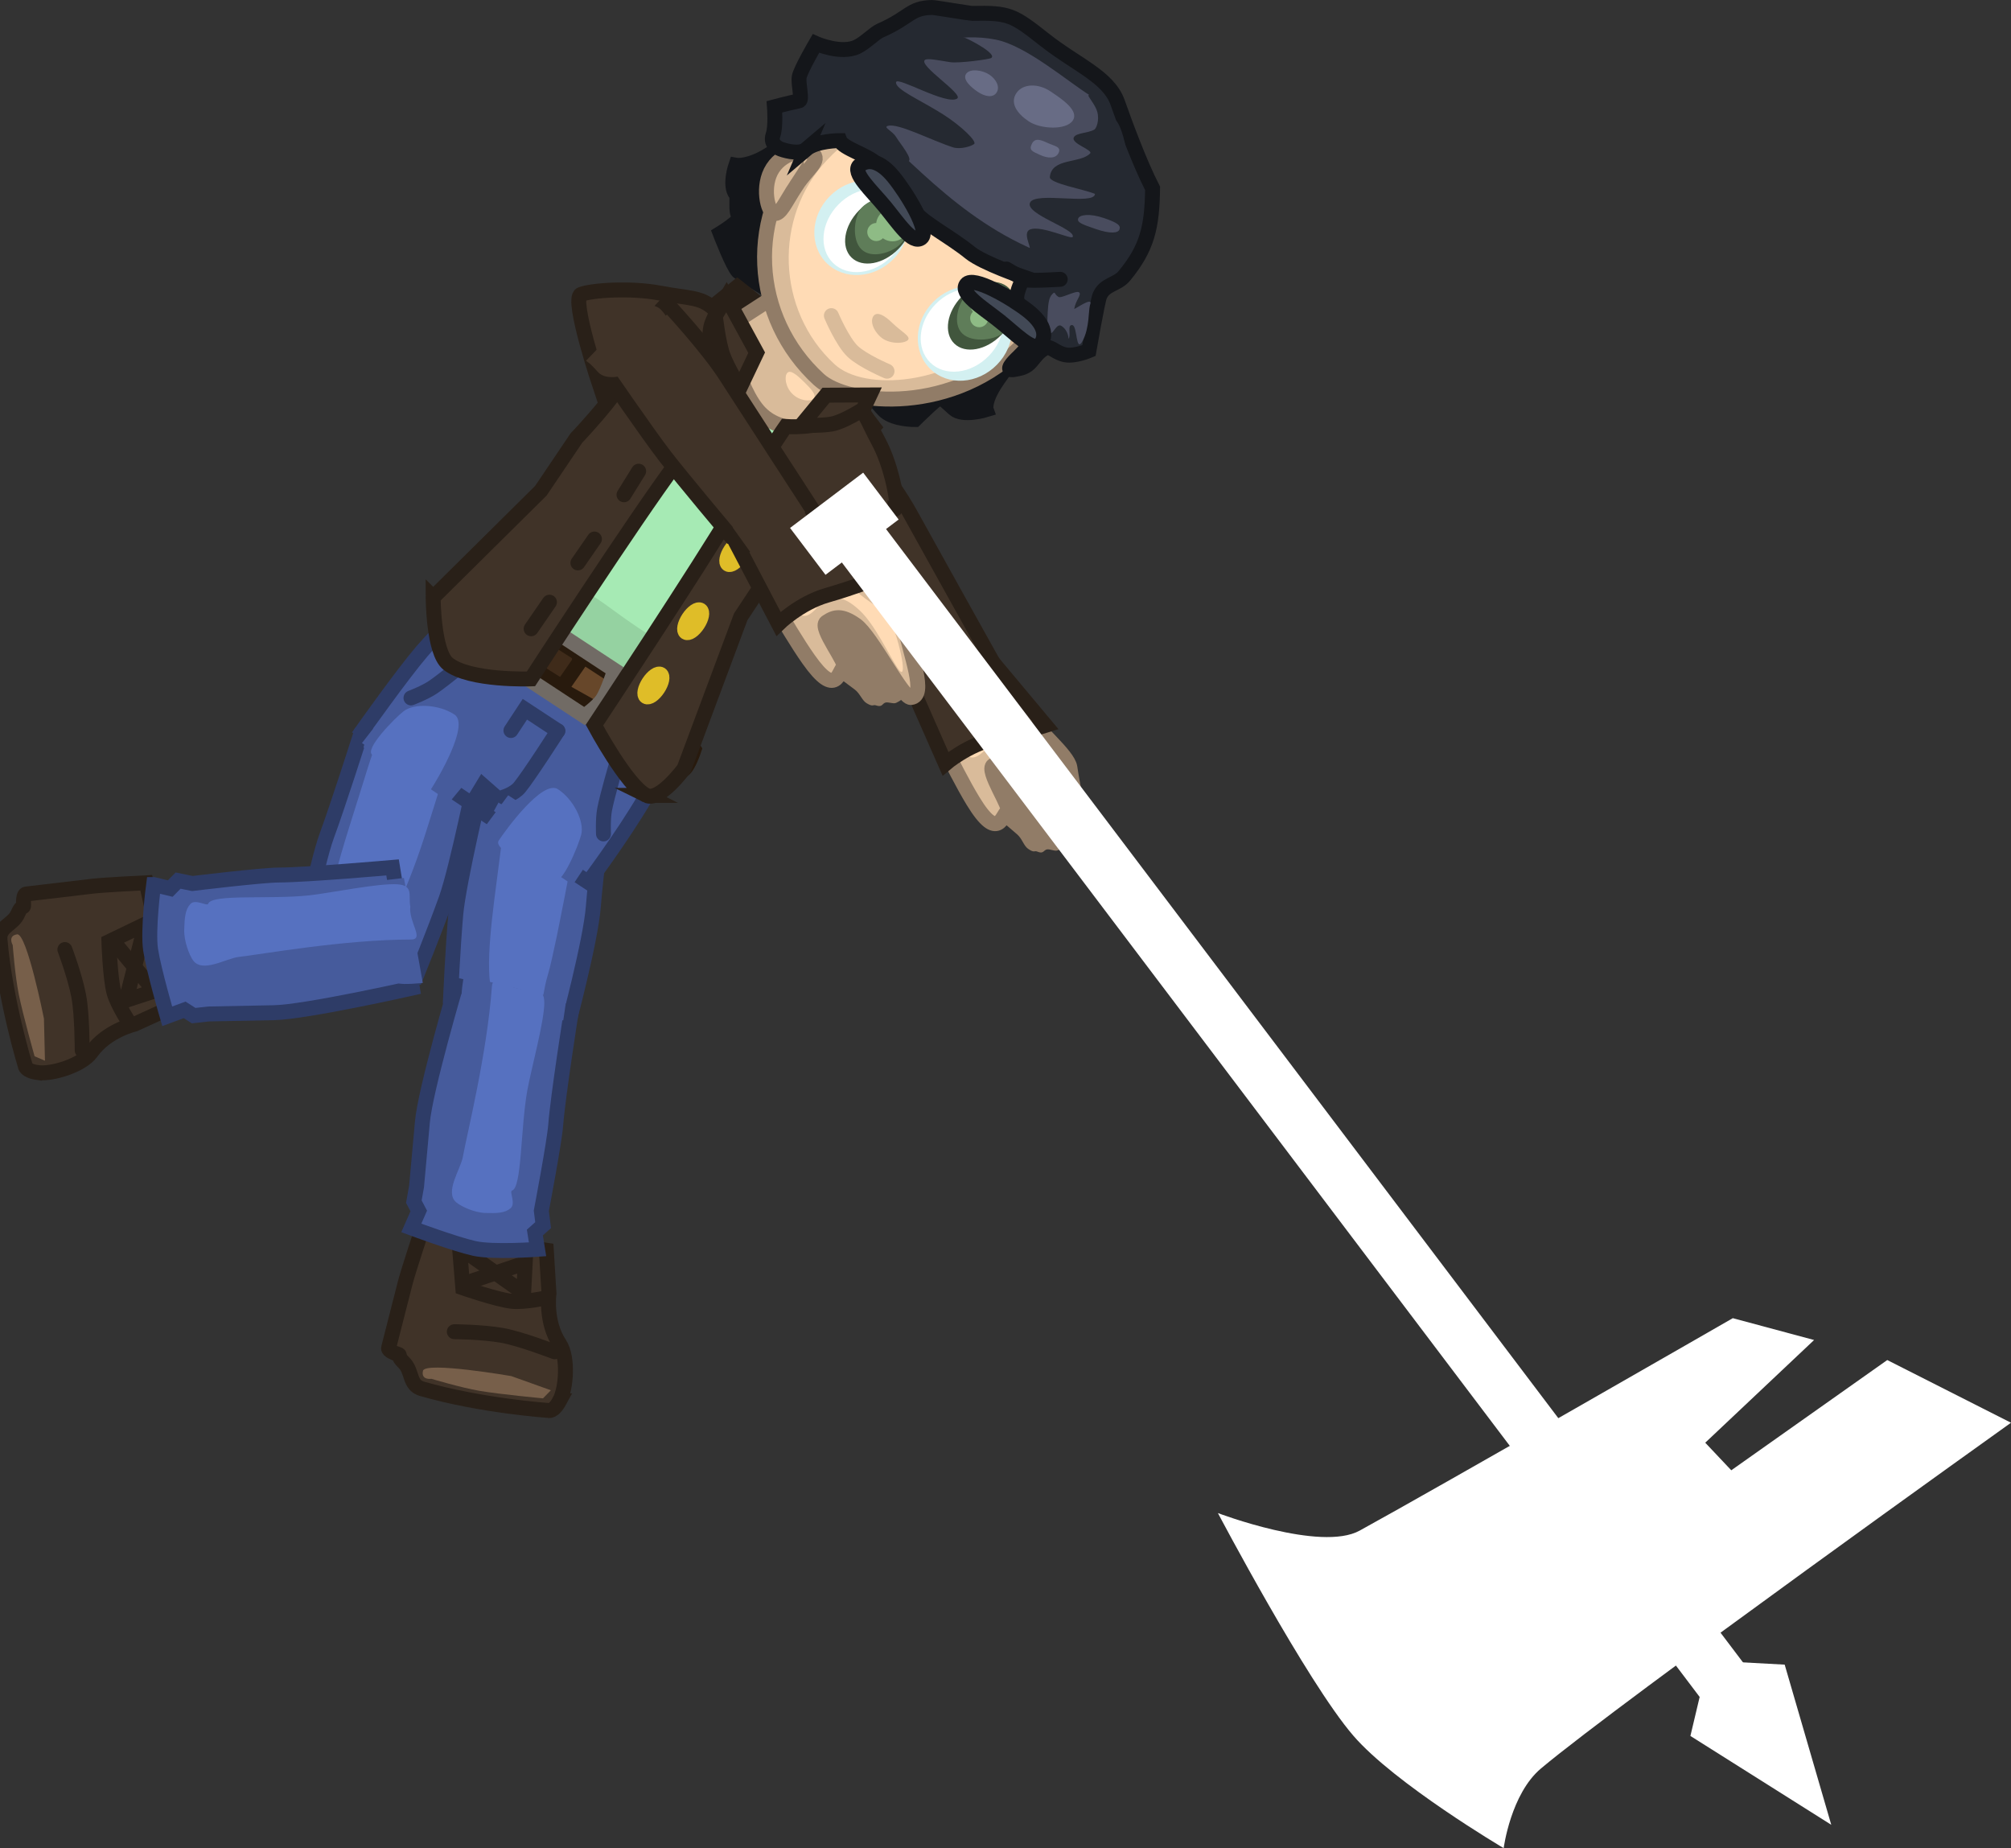 <svg version="1.1" xmlns="http://www.w3.org/2000/svg" xmlns:xlink="http://www.w3.org/1999/xlink" width="538.821" height="495.104" viewBox="0,0,538.821,495.104"><rect x="0" y="0" width="538.821" height="495.104" fill="#333333" stroke="none"/><g transform="translate(-112.697,-13.848)"><g data-paper-data="{&quot;isPaintingLayer&quot;:true}" fill-rule="nonzero" stroke-linejoin="miter" stroke-miterlimit="10" stroke-dasharray="" stroke-dashoffset="0" style="mix-blend-mode: normal"><g data-paper-data="{&quot;index&quot;:null}" stroke-linecap="butt"><g><g><path d="M356.99,195.059c-1.228,-0.551 -4.623,-6.112 -5.078,-6.745c-14.044,-19.529 -18.085,-22.393 -18.085,-22.393c0,0 -1.595,-11 1.118,-14.218c1.931,-2.29 13.339,-3.377 13.339,-3.377c0,0 14.035,21.157 18.775,30.001c1.118,2.085 3.377,3.186 8.235,9.882c3.866,5.328 -11.399,9.951 -18.305,6.85z" fill="#d9bb9a" stroke="#917c67" stroke-width="4"/><path d="M377.097,194.088c1.227,2.463 -15.737,4.172 -16.421,4.513c-0.684,0.341 -1.559,-2.334 -2.787,-4.796c-1.227,-2.463 -3.108,-4.842 -2.424,-5.183c0.114,-0.057 16.925,-0.438 17.635,0.287c1.876,1.915 2.973,3.127 3.996,5.179z" fill="#d9bb9a" stroke="none" stroke-width="0"/><path d="M340.62,149.141c2.026,-1.414 7.394,5.208 13.278,13.842c5.883,8.634 6.173,10.664 10.131,16.873c2.666,4.182 6.723,9.239 10.322,13.477c6.125,7.211 -11.148,5.259 -11.472,5.05c-0.295,-0.189 -3.136,-7.25 -3.445,-7.859c-3.545,-6.991 -7.968,-16.412 -9.738,-18.13c-3.909,-3.794 -10.588,-9.489 -12.852,-12.81c-5.883,-8.634 1.749,-9.029 3.776,-10.443z" fill="#ffdbb5" stroke="none" stroke-width="0"/></g><path d="M366.267,193.543c-3.441,0.431 -11.464,0.565 -11.464,0.565c0,0 -12.71,-15.733 -16.989,-22.127c-4.257,-6.361 -15.207,-23.989 -15.207,-23.989l19.366,-17.176c0,0 9.884,12.09 14.487,20.442c4.709,8.546 21.672,38.955 21.672,38.955c0,0 -7.915,2.834 -11.866,3.329z" fill="#403328" stroke="#292018" stroke-width="4"/></g><g><path d="M394.957,225.473c3.3,6.622 5.998,13.793 1.947,15.812c-1.332,0.664 -1.163,0.515 -2.966,0.147c-1.785,-0.364 -1.232,1.409 -3.317,0.549c-0.818,-0.337 -0.767,0.45 -2.469,-0.75c-1.172,-0.826 -1.573,-2.682 -2.89,-3.834c-1.945,-1.701 -4.546,-3.754 -4.975,-4.615c-3.3,-6.622 -2.691,-13.627 1.36,-15.646c4.051,-2.019 10.01,1.713 13.31,8.335z" fill="#917c67" stroke="none" stroke-width="NaN"/><g><path d="M400.123,240.514c-2.264,0.121 -9.49,-17.223 -13.452,-20.409c-3.603,-2.897 -5.452,-2.644 -7.818,-1.25c-2.211,1.303 5.183,11.674 3.771,12.399c-1.449,0.744 -2.349,8.442 -9.202,-2.804c-5.468,-8.974 -12.19,-24.243 -15.203,-28.434c-1.251,-2.607 18.55,-8.456 20.891,-5.221c1.118,2.085 1.802,1.538 6.66,8.234c4.553,6.276 13.102,13.078 13.587,16.416c1.466,10.087 5.069,20.838 0.765,21.068z" fill="#d9bb9a" stroke="#917c67" stroke-width="4"/><path d="M376.812,197.795c6.125,7.211 6.812,9.034 10.071,12.746c3.259,3.712 8.11,6.192 8.978,8.528c2.328,6.264 3.931,18.098 1.217,13.322c-2.213,-3.894 -5.327,-12.036 -9.02,-15.992c-1.736,-1.859 -4.692,-4.678 -8.618,-3.94c-1.582,0.298 -5.075,6.302 -7.658,3.639c-1.311,-1.351 -1.677,-3.227 -2.963,-5.396c-5.22,-8.802 -4.258,-9.944 -4.583,-10.152c-2.176,-1.399 8.977,-6.992 12.576,-2.755z" fill="#ffdbb5" stroke="none" stroke-width="0"/></g><path d="M379.53,211.659c-7.476,1.613 -13.512,6.777 -13.512,6.777l-9.289,-21.062l22.588,-5.38l13.53,16.177c0,0 -6.291,1.972 -13.318,3.488z" fill="#403328" stroke="#292018" stroke-width="4"/><path d="M360.56,200.001l-5.073,-8.193l19.387,-2.857l4.503,7.446z" fill="#403328" stroke="none" stroke-width="0"/></g></g><g data-paper-data="{&quot;index&quot;:null}"><path d="M262.635,389.114c-1.726,3.175 -3.024,2.586 -3.024,2.586c0,0 -17.997,-1.227 -33.878,-5.811c-3.504,-1.011 -2.425,-4.703 -4.868,-7.054c-1.928,-1.855 -0.652,-1.912 -1.514,-2.182c-2.864,-0.896 -2.546,-1.664 -2.546,-1.664c0,0 4.059,-15.942 4.507,-17.637c0.859,-3.243 4.255,-13.518 4.255,-13.518l33.515,4.942l0.71,11.601c0,0 -1.083,7.583 2.852,13.505c2.373,3.571 1.774,11.952 -0.009,15.232z" fill="#403328" stroke="#292018" stroke-width="4" stroke-linecap="butt"/><path d="M249.69,382.495l10.613,3.797l-2.119,2.164c0,0 -11.337,-1.048 -16.978,-2.005c-4.95,-0.839 -12.93,-3.231 -12.93,-3.231c0,0 -2.824,0.451 -2.254,-2.132c0.57,-2.583 23.668,1.407 23.668,1.407z" fill="#775f4a" stroke="none" stroke-width="0" stroke-linecap="butt"/><path d="M234.425,370.605c0,0 7.382,0.026 12.862,0.998c4.956,0.879 14.016,4.387 14.016,4.387" fill="none" stroke="#292018" stroke-width="4" stroke-linecap="round"/><path d="M259.558,361.437c0,0 -6.335,1.413 -9.717,1.029c-4.1,-0.465 -13.145,-3.621 -13.145,-3.621l-0.882,-10.821l15.082,10.684" fill="none" stroke="#292018" stroke-width="4" stroke-linecap="round"/><path d="M237.82,357.458l15.606,-5.276l-0.421,8.082" fill="none" stroke="#292018" stroke-width="4" stroke-linecap="round"/></g><g data-paper-data="{&quot;index&quot;:null}"><path d="M122.95,301.204c-3.583,-0.47 -3.5,-1.892 -3.5,-1.892c0,0 -5.323,-17.236 -6.753,-33.703c-0.316,-3.633 3.517,-3.953 4.833,-7.078c1.038,-2.466 1.55,-1.296 1.492,-2.197c-0.193,-2.995 0.638,-2.974 0.638,-2.974c0,0 16.336,-1.942 18.078,-2.133c3.335,-0.364 14.144,-0.888 14.144,-0.888l7.434,33.051l-10.57,4.832c0,0 -7.465,1.715 -11.577,7.515c-2.48,3.498 -10.516,5.951 -14.218,5.466z" fill="#403328" stroke="#292018" stroke-width="4" stroke-linecap="butt"/><path d="M124.474,286.745l0.271,11.269l-2.781,-1.199c0,0 -3.097,-10.956 -4.231,-16.564c-0.996,-4.921 -1.632,-13.227 -1.632,-13.227c0,0 -1.436,-2.474 1.18,-2.87c2.615,-0.397 7.193,22.592 7.193,22.592z" fill="#775f4a" stroke="none" stroke-width="0" stroke-linecap="butt"/><path d="M130.082,268.227c0,0 2.628,6.898 3.691,12.361c0.961,4.941 0.944,14.656 0.944,14.656" fill="none" stroke="#292018" stroke-width="4" stroke-linecap="round"/><path d="M147.672,288.385c0,0 -3.595,-5.404 -4.453,-8.698c-1.04,-3.993 -1.346,-13.568 -1.346,-13.568l9.781,-4.713l-4.55,17.914" fill="none" stroke="#292018" stroke-width="4" stroke-linecap="round"/><path d="M143.572,266.67l10.533,12.666l-7.693,2.512" fill="none" stroke="#292018" stroke-width="4" stroke-linecap="round"/></g><path d="M316.544,56.497c5.814,-2.818 20.115,-14.763 20.115,-14.763l58.371,55.395c0,0 -13.097,14.771 -16.485,20.819c-2.208,3.942 -1.598,5.658 -1.598,5.658c0,0 -6.238,1.931 -8.638,-0.237c-0.768,-0.694 -2.404,-2.19 -3.524,-3.141c-0.447,-0.379 -6.926,6.022 -6.926,6.022c0,0 -5.442,0.05 -8.029,-2.216c-1.073,-0.94 -4.064,-4.735 -5.229,-5.698c-1.313,-1.084 -4.895,-2.32 -7.451,-3.444c-4.13,-1.817 -8.081,-6.062 -8.081,-6.062c0,0 -2.378,-4.474 -3.792,-8.027c-1.168,-2.936 -1.221,-4.854 -2.775,-6.546c-1.041,-1.133 -11.411,-7.038 -12.013,-7.64c-1.465,-1.465 -4.827,-10.225 -4.827,-10.225c0,0 5.955,-3.644 5.092,-4.573c-1.152,-1.241 -0.23,-5.179 -0.852,-5.922c-1.923,-2.298 -0.041,-7.78 -0.041,-7.78c0,0 2.394,0.459 6.682,-1.619z" data-paper-data="{&quot;index&quot;:null}" fill="#14161a" stroke="#14161a" stroke-width="4" stroke-linecap="butt"/><path d="M261.292,143.92c0,0 20.353,-26.056 20.837,-30.886c0.086,-0.858 0.301,-8.215 -3.806,-12.899c-3.126,-3.565 -11.363,-4.551 -8.817,-5.97c5.89,-3.283 15.147,-1.047 20.123,0.74c10.127,3.636 25.025,4.418 32.638,9.419c8.32,5.467 15.169,15.305 23.694,26.617c8.283,10.991 0.38,16.359 0.38,16.359c0,0 -13.95,-0.079 -14.719,0.292c-3.723,1.792 -21.107,26.758 -21.107,26.758l-14.461,35.08c0,0 -16.468,1.457 -35.825,-11.947c-18.038,-12.491 -25.797,-26.83 -25.797,-26.83z" data-paper-data="{&quot;index&quot;:null}" fill="#95d2a1" stroke="#67916f" stroke-width="4" stroke-linecap="butt"/><path d="M315.555,150.487c-0.79,1.202 -5.834,6.74 -7.369,9.964c-5.282,11.09 -9.892,27.21 -12.317,27.211c-5.957,0.002 -18.902,-10.661 -23.123,-13.376c-3.423,-2.202 -15.736,-9.923 -17.15,-15.382c-1.097,-4.236 9.941,-11.315 18.413,-20.911c2.446,-2.771 5.189,-9.298 6.734,-11.649c1.666,-2.535 5.486,-16.309 5.942,-19.716c0.167,-1.247 -4.333,-1.641 -5.412,-3.255c-0.936,-1.4 1.489,-4.033 2.052,-5.072c1.102,-2.035 6.459,-2.292 11.098,-1.034c4.639,1.258 18.448,6.892 24.039,10.565c5.759,3.784 16.334,12.965 19.715,18.477c0.637,1.04 5.212,7.153 2.929,9.084c-1.648,1.394 -3.706,4.774 -5.841,4.194c-2.35,-0.638 -4.736,-5.289 -5.45,-4.582c-3.426,3.389 -12.596,12.953 -14.258,15.483z" data-paper-data="{&quot;index&quot;:null}" fill="#a6eab4" stroke="none" stroke-width="0" stroke-linecap="butt"/><g data-paper-data="{&quot;index&quot;:null}" stroke-linecap="butt"><path d="M303.347,96.237l6.887,-5.551c0,0 10.869,8.442 18.463,16.02c7.594,7.578 18.07,21.487 18.07,21.487l-3.908,3.994z" fill="#292018" stroke="#292018" stroke-width="4"/><g><path d="M318.186,94.565l23.633,23.463l-9.129,9.911c0,0 -9.889,2.946 -16.237,-3.412c-6.146,-6.156 -9.281,-22.829 -9.281,-22.829z" fill="#d9bb9a" stroke="#917c67" stroke-width="4"/><path d="M330.709,120.626c-0.863,0.882 -3.737,0.662 -5.684,-1.243c-1.947,-1.905 -2.23,-4.773 -1.367,-5.656c0.863,-0.882 2.546,0.555 4.493,2.461c1.947,1.905 3.421,3.556 2.558,4.439z" fill="#ffdbb5" stroke="none" stroke-width="0"/></g></g><g data-paper-data="{&quot;index&quot;:null}" stroke-linecap="butt"><g fill="#465b9c"><path d="M200.341,237.491c2.666,-7.186 8.778,-26.246 8.778,-26.246l31.499,8.253c0,0 -5.479,26.982 -8.356,35.046c-3.028,8.486 -8.211,21.268 -8.211,21.268c0,0 -12.38,1.776 -17.537,0.656c-4.929,-1.071 -13.495,-6.772 -13.495,-6.772c0,0 4.117,-23.569 7.321,-32.204z" stroke="#2e3c67" stroke-width="4"/><path d="M210.087,214.126l1.16,-4.443l23.369,6.078l-1.16,4.443z" stroke="none" stroke-width="0"/></g><path d="M210.314,222.527c4.147,-13.649 8.75,-24.8 14.657,-23.414c13.659,3.205 8.772,15.612 1.831,37.713c-4.124,13.132 -10.303,27.383 -15.251,32.944c-2.473,2.779 -6.041,3.117 -7.762,2.737c-2.528,-0.558 -4.963,-2.082 -5.633,-4.755c-0.404,-1.611 1.906,-5.093 2.425,-8.835c0.379,-2.732 1.029,-6.168 1.987,-10.507c1.326,-6.011 5.983,-20.077 7.747,-25.883z" fill="#5671c0" stroke="none" stroke-width="0"/></g><g data-paper-data="{&quot;index&quot;:null}" stroke-linecap="butt"><g fill="#465b9c"><path d="M153.86,250.818l4.451,1.068l2.111,-2.133l3.816,0.783c0,0 18.499,-2.251 23.169,-2.273c7.673,-0.036 30.468,-2.042 30.468,-2.042l5.317,32.324c0,0 -28.57,6.441 -37.138,6.596c-3.57,0.064 -17.388,0.34 -17.388,0.34l-4.082,0.449l-2.416,-1.543l-4.668,1.722c0,0 -3.591,-12.264 -4.443,-17.77c-0.814,-5.263 0.803,-17.521 0.803,-17.521z" stroke="#2e3c67" stroke-width="4"/><path d="M215.559,249.672l5.363,-0.626l5.065,28.129c0,0 -5.311,0.568 -6.511,0.082c-0.464,-0.188 -1.441,-6.598 -1.441,-6.598z" stroke="none" stroke-width="0"/></g><path d="M219.199,250.748c4.371,0.31 2.882,2.942 3.425,5.925c-0.437,4.381 3.919,8.869 0.159,8.871c-18.13,0.007 -40.117,3.998 -46.105,4.654c-3.376,0.37 -9.782,4.46 -12.291,0.872c-0.975,-1.395 -2.426,-5.095 -2.331,-8.201c0.1,-3.266 0.293,-5.387 1.658,-6.856c1.365,-1.469 4.487,0.759 4.786,-0.078c0.954,-2.666 16.642,-1.088 27.066,-2.23c5.549,-0.608 18.657,-3.311 23.633,-2.958z" fill="#5671c0" stroke="none" stroke-width="0"/></g><path d="M330.171,51.919c18.211,-19.184 40.158,-19.112 56.988,-3.136c16.83,15.976 18.044,37.89 -0.167,57.074c-18.211,19.184 -47.042,16.82 -54.859,9.686c-17.951,-16.382 -20.173,-44.439 -1.962,-63.624z" data-paper-data="{&quot;index&quot;:null}" fill="#d9bb9a" stroke="#917c67" stroke-width="4" stroke-linecap="butt"/><path d="M382.232,102.072c-14.569,15.348 -38.196,16.69 -45.981,9.3c-15.482,-14.266 -16.447,-39.383 -1.879,-54.731c14.569,-15.348 33.262,-17.587 48.766,-2.869c15.311,14.534 13.662,32.952 -0.907,48.3z" fill="#ffdbb5" stroke="none" stroke-width="0" stroke-linecap="butt"/><path d="M355.945,104.967c-0.946,0.966 -5.18,1.242 -7.491,-1.019c-2.311,-2.261 -2.527,-4.633 -1.582,-5.599c0.946,-0.966 2.695,-0.161 5.006,2.1c2.311,2.261 5.012,3.552 4.066,4.519z" fill="#d9bb9a" stroke="none" stroke-width="0" stroke-linecap="butt"/><path d="M350.366,113.294c0,0 -6.401,-2.713 -9.132,-5.241c-2.798,-2.59 -5.782,-9.65 -5.782,-9.65" fill="none" stroke="#d9bb9a" stroke-width="4" stroke-linecap="round"/><g data-paper-data="{&quot;index&quot;:null}" stroke-linecap="butt"><g fill="#465b9c"><path d="M233.4,281.392c0,0 0.629,-13.786 1.43,-22.764c0.762,-8.531 7.154,-35.311 7.154,-35.311l32.707,5.913c0,0 -2.437,19.871 -3.021,27.517c-0.701,9.188 -6.905,32.296 -6.905,32.296c0,0 -10.364,1.524 -15.389,0.399z" stroke="#2e3c67" stroke-width="4"/><path d="M248.324,227.002l0.814,-4.519l24.246,4.427l-0.814,4.519z" stroke="none" stroke-width="0"/></g><path d="M261.856,264.801c-0.957,4.339 -1.618,7.773 -2.428,10.41c-1.109,3.612 -1.324,7.969 -2.383,9.257c-1.758,2.137 -1.817,2.698 -4.398,2.129c-1.757,-0.388 -6.891,-2.645 -8.002,-6.215c-2.223,-7.143 0.079,-22.25 1.839,-35.903c2.962,-22.979 3.707,-36.3 17.73,-33.397c6.065,1.255 4.606,13.1 2.647,27.232c-0.833,6.011 -5.005,26.488 -5.005,26.488z" fill="#5671c0" stroke="none" stroke-width="0"/></g><g data-paper-data="{&quot;index&quot;:null}" stroke-linecap="butt"><g fill="#465b9c"><path d="M239.744,348.291c-5.256,-1.177 -16.844,-5.486 -16.844,-5.486l1.997,-4.55l-1.318,-2.5l0.726,-4.042c0,0 1.253,-13.757 1.571,-17.311c0.762,-8.531 9.024,-36.623 9.024,-36.623l30.837,7.224c0,0 -3.566,22.6 -4.15,30.246c-0.355,4.653 -3.851,22.957 -3.851,22.957l0.483,3.85l-2.21,1.977l0.714,4.5c0,0 -11.954,0.882 -16.978,-0.243z" stroke="#2e3c67" stroke-width="4"/><path d="M242.719,283.515c0,0 -6.121,-1.356 -6.269,-1.829c-0.384,-1.225 0.544,-6.485 0.544,-6.485l27.413,6.651l-0.791,5.351z" stroke="none" stroke-width="0"/></g><path d="M253.988,305.94c-1.848,10.321 -1.445,26.051 -4.088,26.844c-0.83,0.249 1.098,3.493 -0.418,4.766c-1.516,1.273 -3.578,1.34 -6.74,1.244c-3.006,-0.091 -6.476,-1.757 -7.753,-2.812c-3.286,-2.714 1.123,-8.856 1.721,-12.199c1.061,-5.929 6.487,-27.605 7.79,-45.676c0.27,-3.748 4.293,0.862 8.556,0.687c2.843,0.718 5.49,-0.609 5.478,3.766c-0.014,4.98 -3.562,17.884 -4.546,23.379z" fill="#5671c0" stroke="none" stroke-width="0"/></g><g data-paper-data="{&quot;index&quot;:null}"><g><g><path d="M209.826,209.523c0,0 10.59,-14.961 15.961,-21.231c5.35,-6.247 14.264,-14.307 14.264,-14.307l53.23,35.484c0,0 -4.5,12.628 -7.811,18.259c-6.143,10.449 -15.159,22.471 -15.159,22.471l-27.929,-18.437l2.694,-4.887l-2.973,-2.616l-2.999,4.952z" fill="#465b9c" stroke="#2e3c67" stroke-width="4" stroke-linecap="butt"/><path d="M262.161,209.652c0,0 -7.625,11.925 -10.251,15.132c-1.417,1.731 -4.255,2.59 -4.255,2.59" fill="none" stroke="#2e3c67" stroke-width="4" stroke-linecap="round"/><path d="M249.594,209.545l3.74,-5.693l8.827,5.8" fill="none" stroke="#2e3c67" stroke-width="4" stroke-linecap="round"/><path d="M238.988,189.888c0,0 -7.313,6.049 -10.273,8.049c-2.208,1.492 -5.903,2.879 -5.903,2.879" fill="none" stroke="#2e3c67" stroke-width="4" stroke-linecap="round"/><path d="M274.395,237.255c0,0 -0.194,-3.942 0.299,-6.561c0.66,-3.511 3.31,-12.624 3.31,-12.624" data-paper-data="{&quot;index&quot;:null}" fill="none" stroke="#2e3c67" stroke-width="4" stroke-linecap="round"/><path d="M209.678,212.907l6.542,-8.412l23.781,15.952l-6.82,8.23z" fill="#465b9c" stroke="none" stroke-width="0" stroke-linecap="butt"/><path d="M242.53,235.456l6.324,-8.555l23.308,14.987l-5.975,8.997z" data-paper-data="{&quot;index&quot;:null}" fill="#465b9c" stroke="none" stroke-width="0" stroke-linecap="butt"/></g><g stroke="#281a0d" stroke-width="4" stroke-linecap="butt"><path d="M233.38,177.242c0,0 1.981,-3.481 3.135,-4.716c1.247,-1.335 3.957,-2.085 3.957,-2.085l8.356,5.066c0,0 0.574,4.933 -0.335,6.317c-0.909,1.384 -5.12,1.985 -5.12,1.985z" fill="#3f2b1a"/><path d="M242.24,184.082l7.11,-7.554l8.455,5.64c0,0 0.574,4.933 -0.335,6.317c-0.909,1.384 -5.12,1.985 -5.12,1.985z" fill="#67472a"/><path d="M252.282,190.936l6.826,-7.486l8.739,5.572c0,0 0.574,4.933 -0.335,6.317c-0.909,1.384 -5.12,1.985 -5.12,1.985z" fill="#3f2b1a"/><path d="M262.899,198.511l6.108,-8.818l9.392,6.121c0,0 0.813,4.883 -0.031,6.307c-0.844,1.424 -5.033,2.237 -5.033,2.237z" fill="#67472a"/><path d="M273.29,204.824l6.374,-8.134l9.126,5.437c0,0 0.813,4.883 -0.031,6.307c-0.844,1.424 -5.033,2.237 -5.033,2.237z" fill="#3f2b1a"/><path d="M283.569,211.328l6.032,-8.104l7.417,4.06c0,0 0.212,4.489 -0.645,5.904c-0.858,1.415 -4.501,2.587 -4.501,2.587z" fill="#67472a"/></g><path d="M236.782,181.348l7.985,-10.033l4.911,3.049l-6.486,11.018z" fill="#465b9c" stroke="#2e3c67" stroke-width="4" stroke-linecap="butt"/><g fill="#67472a" stroke="#281a0d" stroke-width="4" stroke-linecap="butt"><path d="M283.782,210.109l9.308,-4.233l5.591,8.745c0,0 -1.494,4.591 -2.883,5.453c-1.39,0.861 -5.454,-0.285 -5.454,-0.285z"/></g><path d="M254.643,196.053c0,0 1.738,-4.823 3.092,-6.883c1.334,-2.031 4.974,-5.392 4.974,-5.392l14.657,9.63c0,0 -1.806,5.652 -3.226,7.814c-1.245,1.896 -4.839,4.462 -4.839,4.462z" fill="none" stroke="#716b65" stroke-width="4" stroke-linecap="butt"/><path d="M281.883,211.058l7.538,-10.327l4.748,3.297l-6.039,11.312z" data-paper-data="{&quot;index&quot;:null}" fill="#465b9c" stroke="#2e3c67" stroke-width="4" stroke-linecap="butt"/></g><path d="M228.15,225.316c-1.668,2.538 -11.507,-6.5 -15.685,-9.244c-2.235,-1.468 5.993,-9.842 8.376,-11.689c2.834,-2.196 9.448,-1.858 13.625,0.887c4.178,2.745 -4.648,17.509 -6.316,20.047z" fill="#5671c0" stroke="none" stroke-width="0" stroke-linecap="butt"/><path d="M246.315,239.036c1.668,-2.538 11.715,-16.499 15.893,-13.754c4.178,2.745 7.113,8.681 6.222,12.154c-0.749,2.92 -5.17,13.796 -7.404,12.328c-4.178,-2.745 -16.379,-8.189 -14.711,-10.727z" data-paper-data="{&quot;index&quot;:null}" fill="#5671c0" stroke="none" stroke-width="0" stroke-linecap="butt"/></g><g data-paper-data="{&quot;index&quot;:null}" stroke="none" stroke-width="0" stroke-linecap="butt"><path d="M379.817,111.554c-5.139,5.252 -13.139,5.757 -17.87,1.128c-4.731,-4.629 -4.4,-12.639 0.739,-17.89c5.139,-5.252 13.139,-5.757 17.87,-1.128c4.731,4.629 4.4,12.639 -0.739,17.89z" fill="#d3f0f1"/><path d="M379.007,93.569c3.926,3.842 3.293,10.856 -1.414,15.667c-4.707,4.811 -11.706,5.596 -15.633,1.754c-3.926,-3.842 -3.293,-10.856 1.414,-15.667c4.707,-4.811 11.706,-5.596 15.633,-1.754z" fill="#ffffff"/></g><g data-paper-data="{&quot;index&quot;:null}" stroke="none" stroke-width="0" stroke-linecap="butt"><g data-paper-data="{&quot;index&quot;:null}"><path d="M380.954,103.604c-4.026,4.114 -9.653,5.136 -12.57,2.282c-2.917,-2.854 -2.018,-8.502 2.008,-12.617c4.026,-4.114 9.653,-5.136 12.57,-2.282c2.917,2.854 2.018,8.502 -2.008,12.617z" fill="#41563d"/><path d="M370.515,103.178c-2.696,-2.638 -1.077,-8.135 1.146,-10.407c2.223,-2.272 7.191,-5.369 11.482,-1.17c2.696,2.638 0.904,8.843 -1.319,11.115c-2.223,2.272 -8.613,3.101 -11.309,0.463z" fill="#5f7d59"/></g><path d="M373.733,91.665c1.69,-1.728 4.461,-1.758 6.189,-0.067c1.728,1.69 1.758,4.461 0.067,6.189c-1.69,1.728 -4.461,1.758 -6.189,0.067c-1.728,-1.69 -1.758,-4.461 -0.067,-6.189z" fill="#8ebb85"/><path d="M373.334,97.398c0.935,-0.956 2.468,-0.972 3.424,-0.037c0.956,0.935 0.972,2.468 0.037,3.424c-0.935,0.956 -2.468,0.972 -3.424,0.037c-0.956,-0.935 -0.972,-2.468 -0.037,-3.424z" fill="#8ebb85"/></g><g data-paper-data="{&quot;index&quot;:null}" stroke="none" stroke-width="0" stroke-linecap="butt"><path d="M352.835,65.348c4.731,4.629 4.4,12.639 -0.739,17.89c-5.139,5.252 -13.139,5.757 -17.87,1.128c-4.731,-4.629 -4.4,-12.639 0.739,-17.89c5.139,-5.252 13.139,-5.757 17.87,-1.128z" fill="#d3f0f1"/><path d="M351.548,82.561c-4.707,4.811 -11.706,5.596 -15.633,1.754c-3.926,-3.842 -3.293,-10.856 1.414,-15.667c4.707,-4.811 11.706,-5.596 15.633,-1.754c3.926,3.842 3.293,10.856 -1.414,15.667z" fill="#ffffff"/></g><g data-paper-data="{&quot;index&quot;:null}" stroke="none" stroke-width="0" stroke-linecap="butt"><g data-paper-data="{&quot;index&quot;:null}"><path d="M355.423,67.936c2.917,2.854 2.017,8.502 -2.008,12.617c-4.026,4.114 -9.653,5.136 -12.57,2.282c-2.917,-2.854 -2.018,-8.502 2.008,-12.617c4.026,-4.114 9.653,-5.136 12.57,-2.282z" fill="#41563d"/><path d="M343.723,69.329c2.223,-2.272 8.387,-4.199 11.083,-1.56c4.291,4.198 1.303,9.233 -0.92,11.505c-2.223,2.272 -7.683,4.011 -10.38,1.372c-2.696,-2.638 -2.007,-9.045 0.217,-11.317z" fill="#5f7d59"/></g><path d="M348.757,77.245c-1.728,-1.69 -1.758,-4.461 -0.067,-6.189c1.69,-1.728 4.461,-1.758 6.189,-0.067c1.728,1.69 1.758,4.461 0.067,6.189c-1.69,1.728 -4.461,1.758 -6.189,0.067z" fill="#8ebb85"/><path d="M345.799,77.738c-0.956,-0.935 -0.972,-2.468 -0.037,-3.424c0.935,-0.956 2.468,-0.972 3.424,-0.037c0.956,0.935 0.972,2.468 0.037,3.424c-0.935,0.956 -2.468,0.972 -3.424,0.037z" fill="#8ebb85"/></g><g data-paper-data="{&quot;index&quot;:null}" stroke-linecap="butt"><g data-paper-data="{&quot;index&quot;:null}" fill="#403328"><g><path d="M285.865,226.926c-5.219,-2.607 -13.892,-18.811 -13.892,-18.811c0,0 28.196,-42.523 37.466,-58.182c8.59,-14.51 13.758,-21.823 13.758,-21.823c0,0 8.609,0.665 13.129,-2.321c2.749,-1.816 3.218,-4.227 4.715,-3.643c3.541,1.38 3.799,4.043 6.97,9.851c3.171,5.808 5.083,14.614 4.881,17.453c-0.202,2.839 -6.017,-1.474 -6.017,-1.474c0,0 -6.96,-0.457 -11.434,-1.049c-3.476,-0.46 -16.225,19.989 -16.225,19.989l-8.056,12.184l-15.173,40.653c0,0 -6.579,8.942 -10.121,7.172z" stroke="#292018" stroke-width="4"/><path d="M350.402,146.579c0,0 0.263,3.224 0.07,4.315c-0.182,1.03 -1.248,2.786 -1.248,2.786c0,0 -14.252,-0.975 -16.401,-1.547c-0.711,-0.189 -3.833,-2.593 -2.498,-5.543c1.335,-2.95 5.02,-4.237 5.02,-4.237z" stroke="none" stroke-width="NaN"/></g><path d="M335.588,127.433c-2.979,0.536 -8.215,0.341 -8.215,0.341l6.635,-8.057l11.796,-0.063l-1.789,3.801c0,0 -5.325,3.419 -8.428,3.978z" stroke="#292018" stroke-width="4"/></g><path d="M322.78,144.328c-1.075,1.637 -2.493,2.605 -3.165,2.163c-0.673,-0.442 -0.347,-2.127 0.729,-3.764c1.075,-1.637 2.493,-2.605 3.165,-2.163c0.673,0.442 0.347,2.127 -0.729,3.764z" fill="#dfbd28" stroke="#dfbd28" stroke-width="4"/><path d="M310.931,162.827c-1.075,1.637 -2.493,2.605 -3.165,2.163c-0.673,-0.442 -0.347,-2.127 0.729,-3.764c1.075,-1.637 2.493,-2.605 3.165,-2.163c0.673,0.442 0.347,2.127 -0.729,3.764z" fill="#dfbd28" stroke="#dfbd28" stroke-width="4"/><path d="M299.641,181.073c-1.075,1.637 -2.493,2.605 -3.165,2.163c-0.673,-0.442 -0.347,-2.127 0.729,-3.764c1.075,-1.637 2.493,-2.605 3.165,-2.163c0.673,0.442 0.347,2.127 -0.729,3.764z" fill="#dfbd28" stroke="#dfbd28" stroke-width="4"/><path d="M288.985,198.286c-1.075,1.637 -2.493,2.605 -3.165,2.163c-0.673,-0.442 -0.347,-2.127 0.729,-3.764c1.075,-1.637 2.493,-2.605 3.165,-2.163c0.673,0.442 0.347,2.127 -0.729,3.764z" fill="#dfbd28" stroke="#dfbd28" stroke-width="4"/></g><g data-paper-data="{&quot;index&quot;:null}" stroke="#292018" stroke-width="4"><path d="M228.757,173.886l28.856,-28.572l9.523,-14.117c0,0 16.766,-17.52 14.225,-21.014c-3.272,-4.497 -7.682,7.777 -7.682,7.777c0,0 -8.155,-24.154 -5.303,-25.253c2.852,-1.098 13.201,-1.848 21.159,-0.344c7.958,1.504 10.898,0.943 14.441,4.217c1.499,1.385 -0.747,2.628 -1.018,6.073c-0.445,5.663 5.354,14.465 5.354,14.465c0,0 -4.589,7.693 -14.682,21.215c-10.892,14.593 -38.679,57.385 -38.679,57.385c0,0 -16.385,0.61 -22.206,-4.037c-3.952,-3.155 -3.988,-17.795 -3.988,-17.795z" fill="#403328" stroke-linecap="butt"/><path d="M304.365,98.509l2.974,-5.05l8.095,14.87l-4.498,9.461c0,0 -3.308,-5.419 -4.513,-8.704c-1.255,-3.421 -2.058,-10.577 -2.058,-10.577z" fill="#403328" stroke-linecap="butt"/><path d="M297.403,122.391l-5.658,7.252" fill="none" stroke-linecap="round"/><path d="M279.888,146.398l3.928,-6.319" fill="none" stroke-linecap="round"/><path d="M271.968,158.248l-4.43,6.403" fill="none" stroke-linecap="round"/><path d="M255.01,182.29l4.905,-7.125" fill="none" stroke-linecap="round"/></g><path d="M326.05,63.567c-3.065,4.7 -4.249,7.807 -5.949,7.469c-1.7,-0.338 -3.422,-7.418 -0.357,-12.118c3.065,-4.7 9.29,-5.16 10.61,-4.037c2.403,2.043 -1.239,3.986 -4.304,8.686z" data-paper-data="{&quot;index&quot;:null}" fill="#d9bb9a" stroke="#917c67" stroke-width="4" stroke-linecap="butt"/><g data-paper-data="{&quot;index&quot;:null}"><g><path d="M328.706,53.822c-2.083,1.769 -6.824,-0.034 -6.824,-0.034c0,0 -3.044,-1.023 -2.061,-3.785c0.8,-2.25 0.377,-7.545 0.377,-7.545c0,0 3.04,-0.821 6.636,-1.601c0.929,-0.202 -0.337,-4.556 0.01,-6.433c0.346,-1.877 4.46,-8.926 4.46,-8.926c0,0 6.775,2.991 11.099,0.861c2.146,-1.057 4.683,-3.669 6.098,-4.288c8.063,-3.525 7.96,-6.127 13.97,-6.221c0.628,-0.01 10.145,1.594 10.709,1.583c9.826,-0.2 10.971,0.4 19.263,6.956c8.768,6.932 17.254,9.964 19.724,16.971c1.613,4.575 5.724,15.918 9.354,22.956c-0.149,10.436 -1.434,15.978 -7.569,23.431c-1.968,2.391 -5.292,2.184 -6.603,5.392c-0.595,1.455 -2.885,14.64 -2.885,14.64c0,0 -3.714,1.586 -6.278,1.128c-2.539,-0.454 -3.942,-2.377 -5.118,-1.914c-2.566,1.01 -3.567,3.612 -5.126,4.678c-1.135,0.775 -2.044,0.9 -3.567,1.177c-2.572,0.468 -0.318,-1.927 1.258,-3.421c2.946,-2.794 4.259,-5.541 3.812,-5.069c-1.684,-0.517 -0.742,0.354 -4.848,-5.296c-0.228,-0.314 0.796,-3.266 0.551,-5.156c-0.245,-1.891 1.848,-5.815 1.848,-5.815c0,0 -10.876,-3.708 -14.4,-6.568c-5.085,-4.126 -12.052,-7.733 -14.459,-10.603c-5.884,-7.014 -8.057,-10.611 -10.586,-13.188c-2.353,-2.399 -8.945,-4.073 -9.809,-6.223c0,0 -6.302,-0.006 -9.037,2.317z" fill="#252931" stroke="#14161a" stroke-width="4" stroke-linecap="butt"/><path d="M392.426,81.883c-23.797,-9.299 -37.378,-27.578 -52.291,-39.389c-3.087,-2.445 -1.787,-5.632 -1.787,-5.632c0,0 9.826,-0.759 16.774,-7.859c3.344,-3.417 14.624,-6.508 24.422,-4.533c8.145,1.642 19.102,11.12 25.245,14.976c3.978,2.497 1.298,5.028 4.271,7.937c8.438,8.256 2.647,12.744 0.172,20.818c-1.802,5.877 -13.405,15.012 -16.806,13.683z" fill="#494c5e" stroke="none" stroke-width="0" stroke-linecap="butt"/><path d="M404.757,54.976c0.943,-0.963 -5.146,-2.608 -4.343,-4.319c0.589,-1.255 3.692,-1.075 5.488,-2.086c0.517,-0.291 1.437,-2.435 0.786,-4.796c-0.543,-1.965 -2.685,-4.212 -2.33,-4.432c1.442,-0.892 6.712,6.174 7.378,6.826c2.647,2.59 5.169,19.219 2.497,21.95c-0.162,0.166 -10.1,17.366 -20.027,19.056c-1.434,0.244 -6.772,-4.964 -5.625,-6.739c0.361,-0.558 -2.023,-4.404 0.225,-5.162c3.062,-1.033 10.975,2.805 11.305,2.054c0.942,-2.145 -12.815,-6.079 -11.433,-9.187c1.382,-3.108 17.273,0.811 17.404,-2.349c-3.067,-1.281 -12.254,-2.816 -12.094,-4.526c0.486,-5.183 8.097,-3.558 10.77,-6.289z" fill="#252931" stroke="none" stroke-width="0" stroke-linecap="butt"/><path d="M350.558,47.573c-1.283,0.411 1.252,1.334 2.242,2.983c0.99,1.65 5.055,6.468 2.995,6.523c-1.086,0.029 -7.63,-7.68 -8.546,-7.617c-1.692,0.115 -4.319,-0.904 -4.604,-1.792c-0.685,-2.138 -9.147,-5.988 -6.616,-10.699c1.644,-3.06 10.137,-3.51 11.57,-3.969c0.221,-0.071 13.866,-12.254 23.432,-9.108c1.381,0.454 9.053,4.485 7.209,5.517c-0.58,0.325 -8.682,1.461 -11.023,1.081c-3.19,-0.518 -6.056,-1.097 -6.699,-0.587c-1.835,1.456 10.421,9.156 8.64,10.345c-2.828,1.889 -16.133,-6.062 -16.377,-4.38c-0.278,1.917 6.565,4.783 12.644,8.641c4.708,2.988 9.146,7.232 8.275,7.916c-0.808,0.635 -3.715,1.511 -5.656,0.891c-5.647,-1.803 -14.779,-6.611 -17.487,-5.744z" fill="#252931" stroke="none" stroke-width="0" stroke-linecap="butt"/><path d="M396.769,88.675c0,0 -8.088,0.5 -9.054,0.121c-1.932,-0.757 -5.359,-2.877 -5.359,-2.877" fill="none" stroke="#14161a" stroke-width="4" stroke-linecap="round"/><path d="M385.022,38.79c1.764,-2.639 5.924,-2.607 9.101,-0.484c3.177,2.123 7.775,5.193 6.012,7.832c-1.764,2.639 -8.637,2.336 -11.813,0.213c-3.177,-2.123 -5.063,-4.922 -3.299,-7.561z" fill="#686c85" stroke="none" stroke-width="0" stroke-linecap="butt"/><path d="M371.549,33.639c1.018,-1.524 4.393,-1.024 6.227,0.202c1.834,1.226 2.945,3.299 1.927,4.823c-1.018,1.524 -3.188,1.011 -5.023,-0.215c-1.834,-1.226 -4.149,-3.286 -3.131,-4.81z" fill="#686c85" stroke="none" stroke-width="0" stroke-linecap="butt"/><path d="M389.125,52.475c0.776,-1.66 2.108,-1.335 4.106,-0.401c1.998,0.934 3.885,1.06 3.108,2.721c-0.776,1.66 -2.999,1.481 -4.997,0.547c-1.998,-0.934 -2.994,-1.207 -2.217,-2.867z" fill="#686c85" stroke="none" stroke-width="0" stroke-linecap="butt"/></g><path d="M397.093,101.159c-1.349,-0.861 -2.309,2.578 -3.079,1.825c-0.81,-0.793 -0.711,-3.549 -0.593,-5.551c0.151,-2.565 0.381,-3.93 1.212,-4.78c0.903,-0.923 0.402,-0.046 1.66,0.733c0.803,0.497 4.84,-1.9 5.56,-1.195c0.686,0.671 -0.957,2.085 -1.321,4.379c-0.058,0.365 5.141,-3.522 4.253,-1.117c-0.493,1.334 -0.101,6.143 -2.003,9.69c-1.902,3.547 -1.353,-4.031 -2.785,-4.206c-1.431,-0.175 -0.264,2.898 -0.999,3.65c0,0 -0.016,-2.22 -1.906,-3.427z" fill="#494c5e" stroke="none" stroke-width="0" stroke-linecap="butt"/><path d="M412.654,75.298c-0.355,1.039 -2.501,1.221 -6.284,-0.072c-3.783,-1.293 -5.142,-1.792 -4.787,-2.831c0.355,-1.039 3.101,-1.428 6.884,-0.136c3.783,1.293 4.542,2 4.187,3.038z" fill="#494c5e" stroke="none" stroke-width="0" stroke-linecap="butt"/></g><path d="M380.152,99.543c-4.329,-3.385 -10.324,-7.103 -8.53,-9.511c1.794,-2.408 12.15,3.684 16.479,7.069c4.329,3.385 5.164,6.586 3.37,8.994c-1.794,2.408 -6.99,-3.166 -11.319,-6.551z" data-paper-data="{&quot;index&quot;:null}" fill="#424956" stroke="#14161a" stroke-width="4" stroke-linecap="butt"/><path d="M343.06,58.099c2.368,-1.846 5.586,-1.081 9.065,3.173c3.479,4.254 9.794,14.476 7.426,16.321c-2.368,1.846 -6.216,-4.067 -9.695,-8.321c-3.479,-4.254 -9.164,-9.328 -6.796,-11.174z" data-paper-data="{&quot;index&quot;:null}" fill="#424956" stroke="#14161a" stroke-width="4" stroke-linecap="butt"/><g data-paper-data="{&quot;index&quot;:null}" stroke-linecap="butt"><g><g><g><path d="M328.502,150.195c4.215,5.056 -10.704,10.694 -17.803,8.064c-1.262,-0.468 -5.023,-5.788 -5.519,-6.389c-15.325,-18.541 -19.192,-27.228 -19.192,-27.228c0,0 -2.688,-4.767 -0.197,-8.16c1.772,-2.415 13.082,-4.265 13.082,-4.265c0,0 15.425,20.166 20.749,28.671c1.255,2.006 3.583,2.952 8.88,9.307z" fill="#d9bb9a" stroke="#917c67" stroke-width="4"/><path d="M326.36,151.039c2,1.785 3.177,2.92 4.335,4.899c1.39,2.375 -15.421,5.22 -16.08,5.606c-0.659,0.386 -1.713,-2.224 -3.103,-4.598c-1.39,-2.375 -3.427,-4.623 -2.767,-5.009c0.11,-0.064 16.858,-1.574 17.615,-0.898z" fill="#d9bb9a" stroke="none" stroke-width="0"/><path d="M288.214,124.217c-6.45,-8.219 1.139,-9.126 3.065,-10.673c1.927,-1.547 7.728,4.699 14.178,12.918c6.45,8.219 6.876,10.226 11.242,16.154c2.941,3.994 7.329,8.767 11.204,12.752c6.596,6.783 -10.769,5.996 -11.107,5.81c-0.307,-0.169 -3.616,-7.023 -3.965,-7.609c-4.007,-6.737 -9.053,-15.839 -10.934,-17.434c-4.155,-3.523 -11.202,-8.756 -13.683,-11.918z" fill="#ffdbb5" stroke="none" stroke-width="0"/></g><path d="M331.468,152.003c0,0 -7.707,3.36 -11.615,4.119c-3.404,0.661 -11.4,1.334 -11.4,1.334c0,0 -12.903,-15.333 -17.602,-21.425c-4.675,-6.061 -16.245,-22.948 -16.245,-22.948l16.792,-17.913c0,0 10.674,11.398 15.828,19.423c5.273,8.21 24.241,37.411 24.241,37.411z" fill="#403328" stroke="#292018" stroke-width="4"/></g><g><path d="M350.624,186.053c3.737,6.385 6.911,13.359 3.005,15.645c-1.284,0.752 -1.125,0.592 -2.949,0.346c-1.806,-0.243 -1.134,1.489 -3.273,0.771c-0.839,-0.282 -0.735,0.5 -2.514,-0.582c-1.225,-0.745 -1.75,-2.571 -3.141,-3.631c-2.055,-1.566 -4.788,-3.44 -5.274,-4.27c-3.737,-6.385 -3.601,-13.415 0.306,-15.702c3.906,-2.286 10.103,1.037 13.84,7.422z" fill="#917c67" stroke="none" stroke-width="NaN"/><g><path d="M354.61,179.743c2.14,9.966 6.458,20.45 2.179,20.969c-2.251,0.273 -10.626,-16.547 -14.793,-19.458c-3.789,-2.648 -5.618,-2.272 -7.884,-0.722c-2.118,1.449 5.955,11.3 4.596,12.118c-1.396,0.84 -1.776,8.581 -9.369,-2.18c-6.059,-8.586 -13.791,-23.369 -17.08,-27.348c-1.424,-2.517 17.939,-9.684 20.493,-6.613c1.255,2.006 1.902,1.414 7.199,7.768c4.965,5.956 13.952,12.168 14.66,15.466z" fill="#d9bb9a" stroke="#917c67" stroke-width="4"/><path d="M318.297,163.251c-2.265,-1.249 8.487,-7.58 12.362,-3.594c6.596,6.783 7.404,8.556 10.905,12.04c3.501,3.484 8.508,5.633 9.531,7.905c2.744,6.093 5.138,17.793 2.109,13.21c-2.469,-3.736 -6.124,-11.651 -10.075,-15.349c-1.857,-1.738 -4.996,-4.353 -8.863,-3.352c-1.559,0.403 -4.64,6.629 -7.396,4.146c-1.399,-1.26 -1.89,-3.107 -3.319,-5.185c-5.799,-8.431 -4.917,-9.635 -5.255,-9.821z" fill="#ffdbb5" stroke="none" stroke-width="0"/></g><path d="M347.356,168.931c0,0 -6.145,2.39 -13.053,4.375c-7.351,2.112 -13.026,7.67 -13.026,7.67l-10.684,-20.39l22.176,-6.886z" fill="#403328" stroke="#292018" stroke-width="4"/><path d="M314.593,162.949l-5.613,-7.833l19.151,-4.153l4.993,7.126z" fill="#403328" stroke="none" stroke-width="0"/></g></g><path d="M284.92,94.707c0,0 3.326,1.008 4.288,1.624c0.908,0.581 2.021,2.309 2.021,2.309c0,0 -9.204,13.511 -11.01,15.382c-0.598,0.619 -5.28,1.849 -7.412,-0.609c-2.132,-2.458 -3.107,-2.906 -3.107,-2.906z" fill="#403328" stroke="none" stroke-width="NaN"/></g><g fill="#ffffff" stroke="none" stroke-width="0" stroke-linecap="butt"><path d="M346.301,150.553l234.017,309.447l-11.841,8.955l-234.017,-309.447z"/><path d="M576.978,366.978l21.78,5.853l-29.162,27.509l6.974,7.39l41.791,-29.534l33.156,16.792c0,0 -104.236,74.428 -125.911,92.6c-8.134,6.819 -10.019,21.364 -10.019,21.364c0,0 -29.178,-17.227 -40.31,-30.152c-12.451,-14.456 -36.257,-59.609 -36.257,-59.609c0,0 27.501,10.443 37.955,4.712c21.144,-11.592 100.003,-56.925 100.003,-56.925z"/><path d="M590.88,459.795l12.48,42.905l-37.741,-23.801l4.796,-20.21z"/><path d="M343.975,140.467l9.497,12.559l-19.592,14.816l-9.497,-12.559z"/></g></g></g></svg>